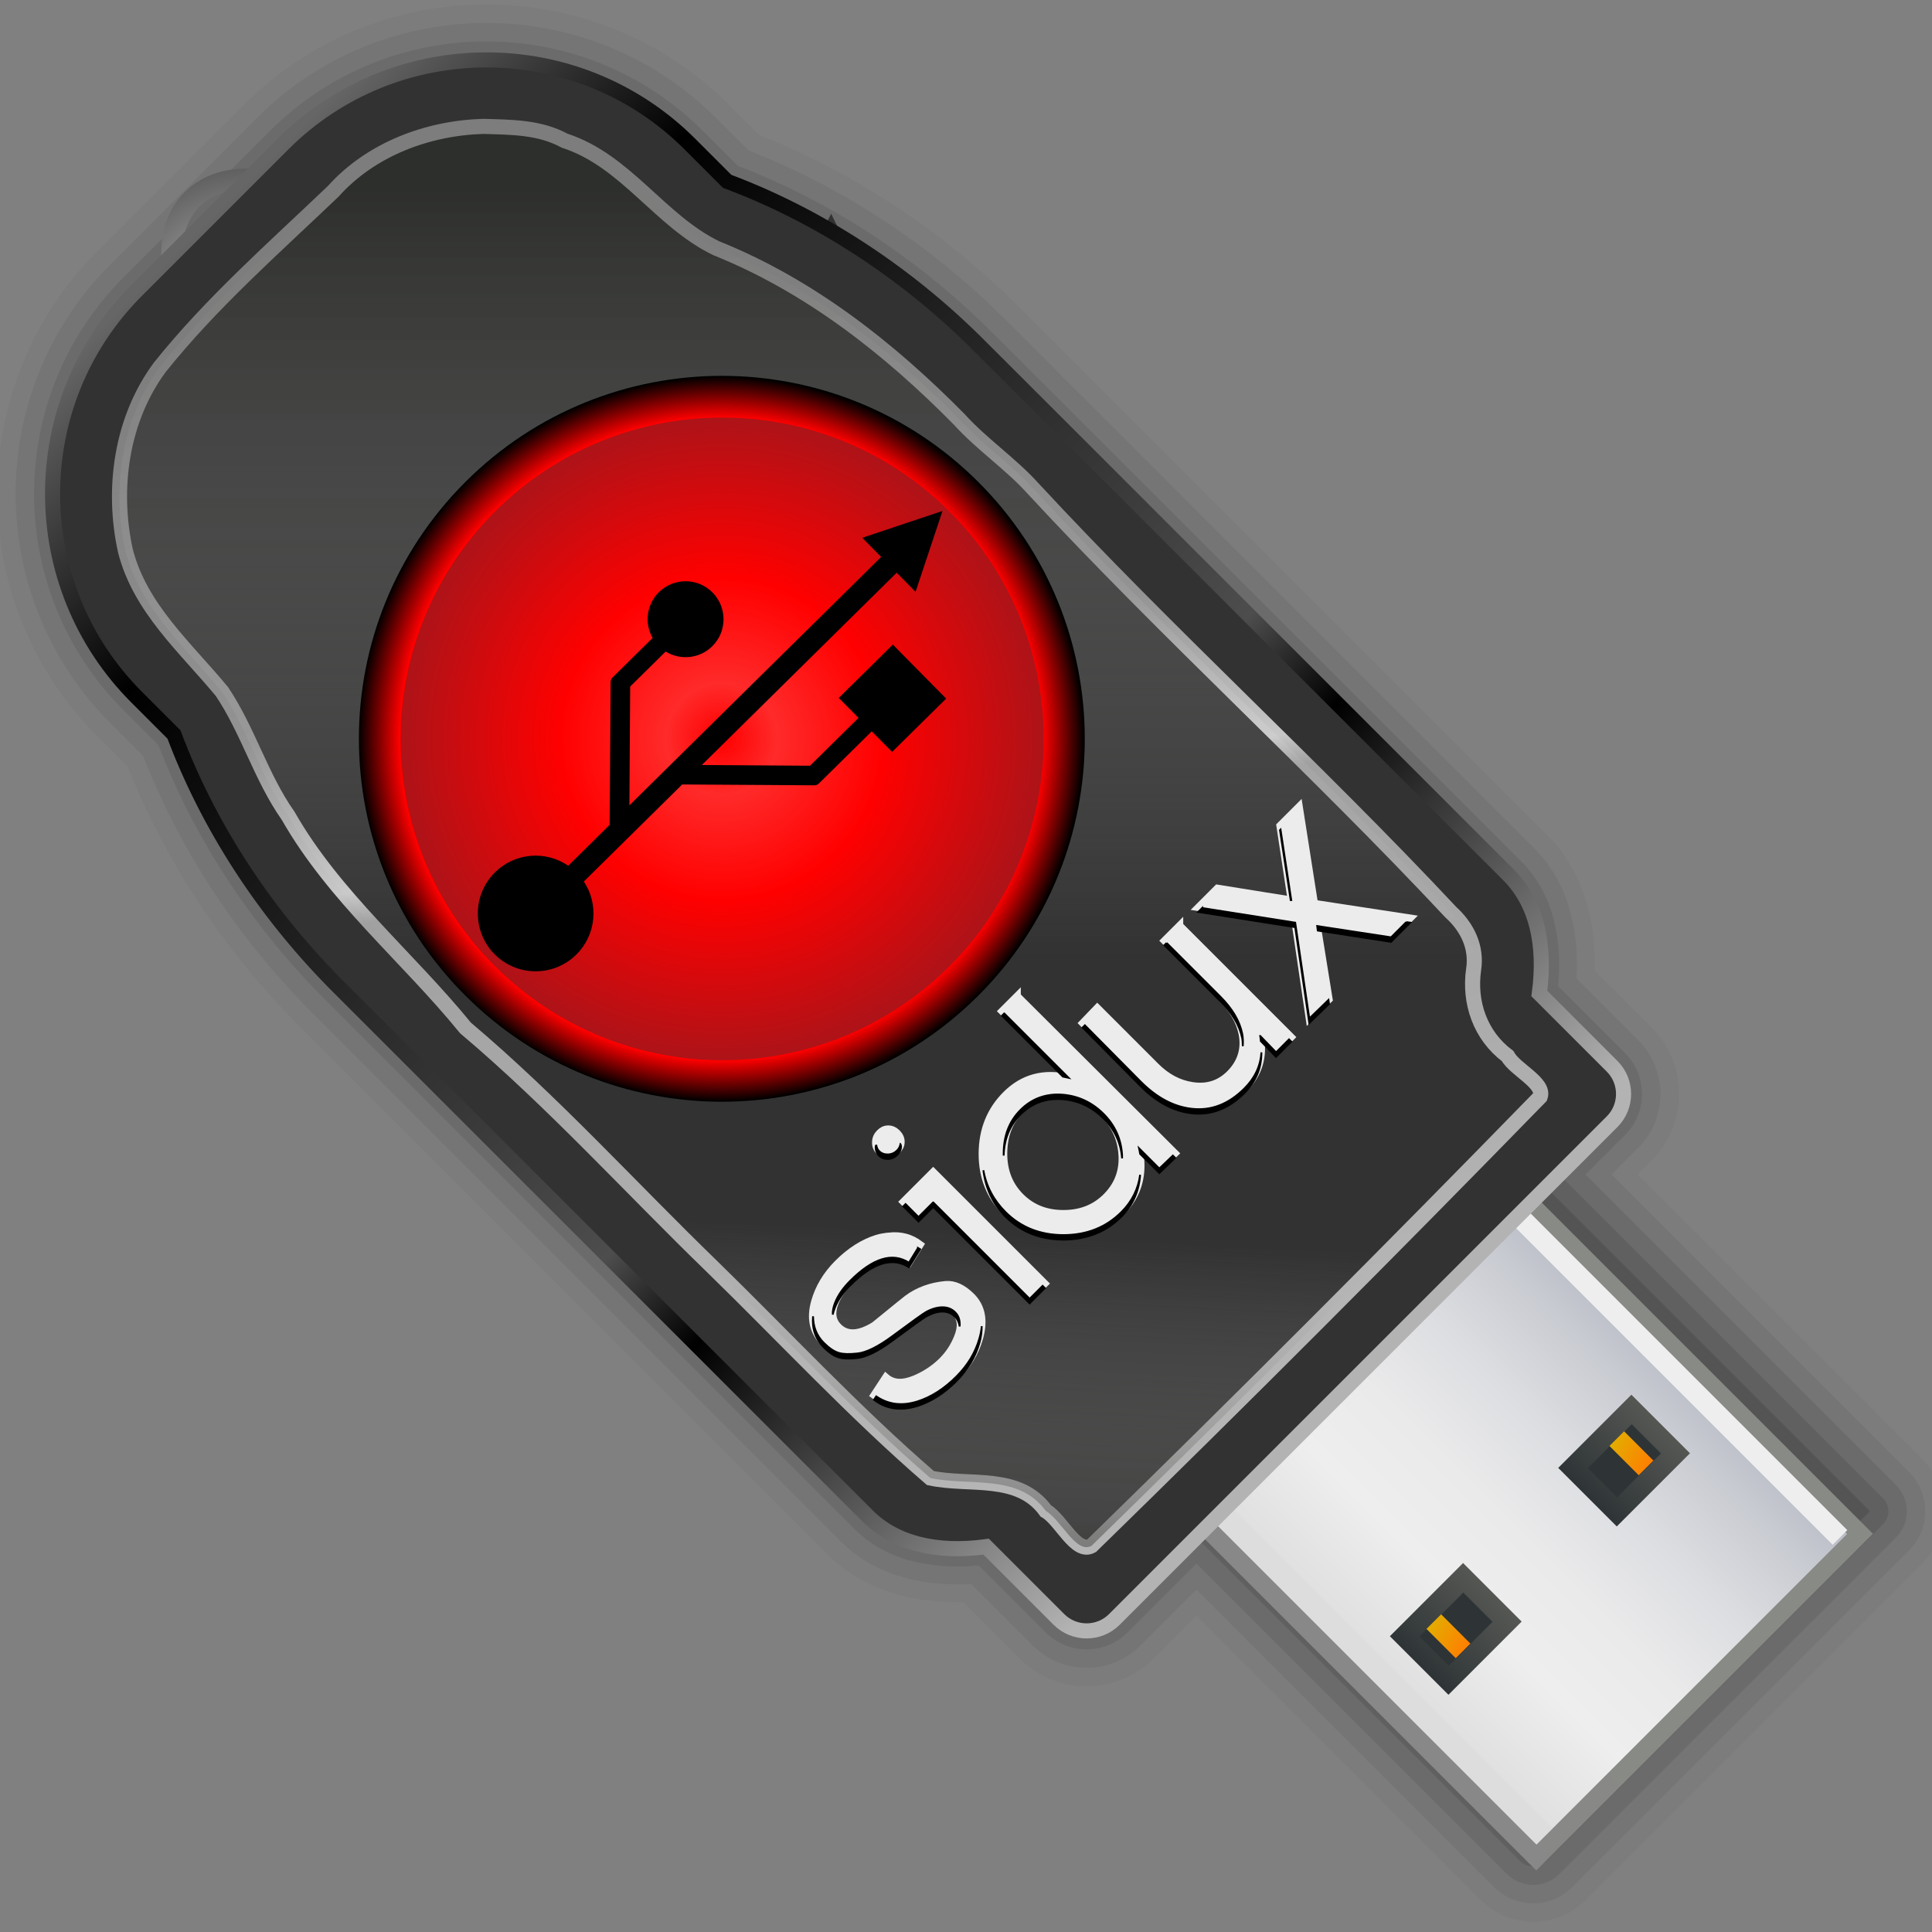<?xml version="1.0" encoding="UTF-8" standalone="no"?>
<!-- Generator: Adobe Illustrator 12.0.0, SVG Export Plug-In . SVG Version: 6.00 Build 51448)  -->

<svg
   xmlns:dc="http://purl.org/dc/elements/1.1/"
   xmlns:cc="http://creativecommons.org/ns#"
   xmlns:rdf="http://www.w3.org/1999/02/22-rdf-syntax-ns#"
   xmlns:svg="http://www.w3.org/2000/svg"
   xmlns="http://www.w3.org/2000/svg"
   xmlns:xlink="http://www.w3.org/1999/xlink"
   xmlns:sodipodi="http://sodipodi.sourceforge.net/DTD/sodipodi-0.dtd"
   xmlns:inkscape="http://www.inkscape.org/namespaces/inkscape"
   version="1.1"
   id="Livello_1"
   width="128"
   height="128"
   viewBox="0 0 128 128"
   overflow="visible"
   enable-background="new 0 0 128 128"
   xml:space="preserve"
   sodipodi:version="0.32"
   inkscape:version="1.2.2 (b0a8486541, 2022-12-01)"
   sodipodi:docname="install-usb-gui.svg"
   inkscape:output_extension="org.inkscape.output.svg.inkscape"
   inkscape:export-filename="/home/david/Desktop/preferences-desktop-default-applications.png"
   inkscape:export-xdpi="11.25"
   inkscape:export-ydpi="11.25"><rect x="0" y="0" width="128" height="128" fill="#808080" stroke="none"/><defs
   id="defs193"><linearGradient
     id="linearGradient17651"><stop
       style="stop-color:#b7b7b7;stop-opacity:0;"
       offset="0"
       id="stop17659" /><stop
       id="stop17661"
       offset="1"
       style="stop-color:#999999;stop-opacity:0;" /></linearGradient><linearGradient
     inkscape:collect="always"
     id="linearGradient17635"><stop
       style="stop-color:#e6e6e6;stop-opacity:1"
       offset="0"
       id="stop17637" /><stop
       id="stop17647"
       offset="0.466"
       style="stop-color:#c9c9c9;stop-opacity:1;" /><stop
       id="stop17645"
       offset="0.495"
       style="stop-color:#ffffff;stop-opacity:1" /><stop
       id="stop17643"
       offset="0.641"
       style="stop-color:#b7b7b7;stop-opacity:1;" /><stop
       style="stop-color:#999999;stop-opacity:1"
       offset="1"
       id="stop17639" /></linearGradient><linearGradient
     id="linearGradient17627"><stop
       style="stop-color:#2c2e2a;stop-opacity:1"
       offset="0"
       id="stop17629" /><stop
       style="stop-color:#b3b3b3;stop-opacity:0;"
       offset="1"
       id="stop17631" /></linearGradient><linearGradient
     id="linearGradient13048"
     inkscape:collect="always"><stop
       id="stop13050"
       offset="0"
       style="stop-color:#ff0000;stop-opacity:1" /><stop
       style="stop-color:#ff2a2a;stop-opacity:1"
       offset="0.173"
       id="stop13052" /><stop
       style="stop-color:#ff0000;stop-opacity:1"
       offset="0.502"
       id="stop13054" /><stop
       id="stop13056"
       offset="1"
       style="stop-color:#ad1318;stop-opacity:1" /></linearGradient><linearGradient
     inkscape:collect="always"
     id="linearGradient13032"><stop
       style="stop-color:#b3b3b3;stop-opacity:1;"
       offset="0"
       id="stop13034" /><stop
       id="stop13042"
       offset="0.866"
       style="stop-color:#2b0000;stop-opacity:1" /><stop
       id="stop13040"
       offset="0.886"
       style="stop-color:#ff0000;stop-opacity:1" /><stop
       style="stop-color:#000000;stop-opacity:1"
       offset="1"
       id="stop13036" /></linearGradient><linearGradient
     inkscape:collect="always"
     id="linearGradient13004"><stop
       style="stop-color:#b3b3b3;stop-opacity:1"
       offset="0"
       id="stop13006" /><stop
       id="stop13016"
       offset="0.291"
       style="stop-color:#000000;stop-opacity:1" /><stop
       style="stop-color:#4d4d4d;stop-opacity:1"
       offset="0.368"
       id="stop13018" /><stop
       id="stop13014"
       offset="0.828"
       style="stop-color:#000000;stop-opacity:1" /><stop
       style="stop-color:#666666;stop-opacity:1"
       offset="1"
       id="stop13008" /></linearGradient><linearGradient
     inkscape:collect="always"
     id="linearGradient8219"><stop
       style="stop-color:#000000;stop-opacity:1;"
       offset="0"
       id="stop8221" /><stop
       style="stop-color:#000000;stop-opacity:0;"
       offset="1"
       id="stop8223" /></linearGradient><radialGradient
     gradientUnits="userSpaceOnUse"
     gradientTransform="matrix(1,0,0,-1,36.928,123)"
     r="8.989"
     cy="11.425"
     cx="-11.664"
     id="XMLID_43_">
			<stop
   id="stop21244"
   style="stop-color:#BBBBBB"
   offset="0" />
			<stop
   id="stop21246"
   style="stop-color:#A9A9A9"
   offset="0.227" />
			<stop
   id="stop21248"
   style="stop-color:#7A7A7A"
   offset="0.681" />
			<stop
   id="stop21250"
   style="stop-color:#555555"
   offset="1" />
		</radialGradient><linearGradient
     gradientTransform="matrix(1,0,0,-1,36.928,123)"
     y2="106.241"
     x2="-10.752"
     y1="105.12"
     x1="-19.718"
     gradientUnits="userSpaceOnUse"
     id="XMLID_44_">
			<stop
   id="stop21255"
   style="stop-color:#888888"
   offset="0" />
			<stop
   id="stop21257"
   style="stop-color:#888A85"
   offset="1" />
		</linearGradient><linearGradient
     gradientTransform="matrix(1,0,0,-1,36.928,123)"
     y2="106.551"
     x2="3.618"
     y1="106.551"
     x1="-20.159"
     gradientUnits="userSpaceOnUse"
     id="XMLID_45_">
			<stop
   id="stop21262"
   style="stop-color:#DDDDDD"
   offset="0" />
			<stop
   id="stop21264"
   style="stop-color:#EEEEEE"
   offset="0.272" />
			<stop
   id="stop21266"
   style="stop-color:#EAEAEB"
   offset="0.47" />
			<stop
   id="stop21268"
   style="stop-color:#DDDEE1"
   offset="0.677" />
			<stop
   id="stop21270"
   style="stop-color:#C9CBD2"
   offset="0.886" />
			<stop
   id="stop21272"
   style="stop-color:#BABDC7"
   offset="1" />
		</linearGradient><linearGradient
     gradientTransform="matrix(1,0,0,-1,36.928,123)"
     y2="107.673"
     x2="-17.797"
     y1="107.673"
     x1="-12.193"
     gradientUnits="userSpaceOnUse"
     id="XMLID_46_">
			<stop
   id="stop21277"
   style="stop-color:#555753"
   offset="0" />
			<stop
   id="stop21279"
   style="stop-color:#2E3436"
   offset="1" />
		</linearGradient><linearGradient
     gradientTransform="matrix(1,0,0,-1,36.928,123)"
     y2="107.673"
     x2="-4.909"
     y1="107.673"
     x1="0.696"
     gradientUnits="userSpaceOnUse"
     id="XMLID_47_">
			<stop
   id="stop21286"
   style="stop-color:#555753"
   offset="0" />
			<stop
   id="stop21288"
   style="stop-color:#2E3436"
   offset="1" />
		</linearGradient><linearGradient
     gradientTransform="matrix(1,0,0,-1,36.928,123)"
     y2="108.858"
     x2="-15.237"
     y1="106.486"
     x1="-15.873"
     gradientUnits="userSpaceOnUse"
     id="XMLID_48_">
			<stop
   id="stop21295"
   style="stop-color:#E3AD00"
   offset="0" />
			<stop
   id="stop21297"
   style="stop-color:#FF7E00"
   offset="1" />
		</linearGradient><linearGradient
     gradientTransform="matrix(1,0,0,-1,36.928,123)"
     y2="108.858"
     x2="-1.227"
     y1="106.485"
     x1="-1.863"
     gradientUnits="userSpaceOnUse"
     id="XMLID_49_">
			<stop
   id="stop21302"
   style="stop-color:#E3AD00"
   offset="0" />
			<stop
   id="stop21304"
   style="stop-color:#FF7E00"
   offset="1" />
		</linearGradient><linearGradient
     inkscape:collect="always"
     xlink:href="#XMLID_49_"
     id="linearGradient12975"
     gradientUnits="userSpaceOnUse"
     gradientTransform="matrix(1.224,0,0,-1.224,10.239,-12.757)"
     x1="-1.863"
     y1="106.485"
     x2="-1.227"
     y2="108.858" /><linearGradient
     inkscape:collect="always"
     xlink:href="#XMLID_48_"
     id="linearGradient12978"
     gradientUnits="userSpaceOnUse"
     gradientTransform="matrix(1.224,0,0,-1.224,10.239,-12.757)"
     x1="-15.873"
     y1="106.486"
     x2="-15.237"
     y2="108.858" /><linearGradient
     inkscape:collect="always"
     xlink:href="#XMLID_47_"
     id="linearGradient12982"
     gradientUnits="userSpaceOnUse"
     gradientTransform="matrix(1.224,0,0,-1.224,10.239,-12.757)"
     x1="0.696"
     y1="107.673"
     x2="-4.909"
     y2="107.673" /><linearGradient
     inkscape:collect="always"
     xlink:href="#XMLID_46_"
     id="linearGradient12986"
     gradientUnits="userSpaceOnUse"
     gradientTransform="matrix(1.224,0,0,-1.224,10.239,-12.757)"
     x1="-12.193"
     y1="107.673"
     x2="-17.797"
     y2="107.673" /><linearGradient
     inkscape:collect="always"
     xlink:href="#XMLID_45_"
     id="linearGradient12989"
     gradientUnits="userSpaceOnUse"
     gradientTransform="matrix(0.865,-0.865,0.865,0.865,16.26,1.78)"
     x1="-20.159"
     y1="106.551"
     x2="3.618"
     y2="106.551" /><linearGradient
     inkscape:collect="always"
     xlink:href="#XMLID_44_"
     id="linearGradient12992"
     gradientUnits="userSpaceOnUse"
     gradientTransform="matrix(1.224,0,0,-1.224,10.239,-12.757)"
     x1="-19.718"
     y1="105.12"
     x2="-10.752"
     y2="106.241" /><radialGradient
     inkscape:collect="always"
     xlink:href="#XMLID_43_"
     id="radialGradient12995"
     gradientUnits="userSpaceOnUse"
     gradientTransform="matrix(0.865,-0.865,0.865,0.865,16.904,1.137)"
     cx="-11.664"
     cy="11.425"
     r="8.989" /><linearGradient
     inkscape:collect="always"
     xlink:href="#linearGradient13004"
     id="linearGradient13012"
     x1="87.273"
     y1="35.921"
     x2="11.977"
     y2="111.216"
     gradientUnits="userSpaceOnUse"
     gradientTransform="matrix(0,1,-1,0,128.105,-0.483)" /><radialGradient
     inkscape:collect="always"
     xlink:href="#linearGradient13032"
     id="radialGradient17615"
     gradientUnits="userSpaceOnUse"
     gradientTransform="matrix(0.727,-0.653,0.653,0.727,-18.634,46.565)"
     cx="37.456"
     cy="77.427"
     fx="37.456"
     fy="77.427"
     r="23.014" /><radialGradient
     inkscape:collect="always"
     xlink:href="#linearGradient13048"
     id="radialGradient17617"
     gradientUnits="userSpaceOnUse"
     gradientTransform="matrix(0.727,-0.653,0.653,0.727,-18.634,46.565)"
     cx="37.456"
     cy="77.427"
     fx="37.456"
     fy="77.427"
     r="23.014" /><linearGradient
     inkscape:collect="always"
     xlink:href="#linearGradient17627"
     id="linearGradient17633"
     x1="31.368"
     y1="12.648"
     x2="31.368"
     y2="63.37"
     gradientUnits="userSpaceOnUse" /><linearGradient
     inkscape:collect="always"
     xlink:href="#linearGradient17635"
     id="linearGradient17641"
     x1="50.34"
     y1="92.079"
     x2="37.817"
     y2="18.339"
     gradientUnits="userSpaceOnUse" /><linearGradient
     inkscape:collect="always"
     xlink:href="#linearGradient17651"
     id="linearGradient17663"
     gradientUnits="userSpaceOnUse"
     x1="50.34"
     y1="92.079"
     x2="37.817"
     y2="18.339" /><linearGradient
     inkscape:collect="always"
     xlink:href="#linearGradient17627"
     id="linearGradient17665"
     gradientUnits="userSpaceOnUse"
     x1="68.047"
     y1="108.775"
     x2="69.312"
     y2="81.96" /></defs><sodipodi:namedview
   inkscape:window-height="842"
   inkscape:window-width="1440"
   inkscape:pageshadow="2"
   inkscape:pageopacity="0.0"
   guidetolerance="10.0"
   gridtolerance="10.0"
   objecttolerance="10.0"
   borderopacity="1.0"
   bordercolor="#666666"
   pagecolor="#ffffff"
   id="base"
   inkscape:zoom="2.390625"
   inkscape:cx="64"
   inkscape:cy="64"
   inkscape:window-x="-5"
   inkscape:window-y="-3"
   inkscape:current-layer="Livello_1"
   showgrid="true"
   inkscape:snap-global="false"
   showguides="true"
   inkscape:guide-bbox="true"><inkscape:grid
     type="xygrid"
     id="grid77828"
     empspacing="4"
     visible="true"
     enabled="true"
     snapvisiblegridlinesonly="true" /></sodipodi:namedview>
<linearGradient
   id="XMLID_13_"
   gradientUnits="userSpaceOnUse"
   x1="128"
   y1="90.377"
   x2="82"
   y2="90.377"
   xlink:href="#linearGradient8219"
   spreadMethod="pad"
   gradientTransform="translate(-20,0)">
	<stop
   offset="0"
   style="stop-color:#000000;stop-opacity:0;"
   id="stop4" />
	<stop
   offset="1"
   style="stop-color:#000000"
   id="stop6" />
</linearGradient>


<linearGradient
   id="XMLID_14_"
   gradientUnits="userSpaceOnUse"
   x1="34.653"
   y1="-0.299"
   x2="90"
   y2="89.3">
	<stop
   offset="0.13"
   style="stop-color:#FFFFFF"
   id="stop13" />
	<stop
   offset="1"
   style="stop-color:#D3D7CF"
   id="stop15" />
</linearGradient>

<linearGradient
   id="XMLID_15_"
   gradientUnits="userSpaceOnUse"
   x1="79.106"
   y1="58.834"
   x2="95.945"
   y2="58.834">
	<stop
   offset="0.26"
   style="stop-color:#FFFFFF"
   id="stop20" />
	<stop
   offset="0.414"
   style="stop-color:#EEEEEC"
   id="stop22" />
	<stop
   offset="1"
   style="stop-color:#BABDB6"
   id="stop24" />
</linearGradient>

<linearGradient
   id="XMLID_16_"
   gradientUnits="userSpaceOnUse"
   x1="54.14"
   y1="-25.671"
   x2="104.14"
   y2="44.329">
	<stop
   offset="0.13"
   style="stop-color:#888A85"
   id="stop29" />
	<stop
   offset="1"
   style="stop-color:#2E3436"
   id="stop31" />
</linearGradient>

<linearGradient
   id="XMLID_17_"
   gradientUnits="userSpaceOnUse"
   x1="11.882"
   y1="10.444"
   x2="72.318"
   y2="113.484">
	<stop
   offset="0.13"
   style="stop-color:#b01013;stop-opacity:0.642;"
   id="stop36" />
	<stop
   offset="1"
   style="stop-color:#ad1318;stop-opacity:1"
   id="stop38" />
</linearGradient>

<linearGradient
   id="XMLID_18_"
   gradientUnits="userSpaceOnUse"
   x1="86.727"
   y1="91.684"
   x2="96.931"
   y2="91.684">
	<stop
   offset="0"
   style="stop-color:#ee6165;stop-opacity:1;"
   id="stop43" />
	<stop
   offset="0.296"
   style="stop-color:#ad1318;stop-opacity:1"
   id="stop45" />
	<stop
   offset="1"
   style="stop-color:#520b0e;stop-opacity:1;"
   id="stop47" />
</linearGradient>







<g
   id="Foreground_Grid_1_"
   transform="matrix(0.36,0,0,0.36,-1428.489,-72.917)" /><g
   id="Foreground_Grid_1_-6"
   transform="matrix(0.36,0,0,0.36,-988.612,-9.574)" />
<g
   id="g11112"><path
     style="opacity:0.25;fill:#323232"
     enable-background="new    "
     d="m 100.716,66.286 5.224,5.224 c 0.536,0.536 0.537,1.404 0,1.94 l -4.364,4.364 22.308,22.308 -22.308,22.308 -22.308,-22.308 -6.304,6.304 c -0.537,0.537 -1.405,0.536 -1.94,0 l -5.224,-5.224 c -3.086,0.55 -5.751,0.068 -7.461,-1.643 l -21.453,-21.453 -6.32,-6.32 -7.571,-7.571 0.004,-0.004 c -4.846,-4.915 -8.349,-10.535 -10.445,-16.255 L 9.917,45.322 c -6.953,-6.953 -6.953,-18.265 -8.6e-4,-25.217 L 19.616,10.405 c 6.953,-6.953 18.265,-6.953 25.218,0 l 2.635,2.635 c 5.719,2.095 11.338,5.599 16.255,10.445 l 0.004,-0.004 7.571,7.571 6.32,6.32 21.453,21.453 c 1.711,1.711 2.194,4.375 1.643,7.461 z"
     id="path21233" /><path
     style="opacity:0.05;fill:#323232"
     enable-background="new    "
     d="m 105.037,125.891 c -1.908,1.908 -5.014,1.909 -6.923,0 0,0 -17.265,-17.265 -18.847,-18.847 -1.017,1.017 -2.843,2.843 -2.843,2.843 -2.444,2.444 -6.42,2.444 -8.863,0 0,0 -3.173,-3.173 -3.745,-3.745 -3.688,0.081 -6.785,-0.966 -8.94,-3.122 L 19.532,67.677 C 14.722,62.789 10.911,56.955 8.461,50.787 c -0.266,-0.266 -2.003,-2.003 -2.003,-2.003 -8.861,-8.861 -8.861,-23.28 -8.6e-4,-32.14 L 16.158,6.944 c 8.861,-8.861 23.28,-8.861 32.141,-9e-6 0,0 1.739,1.739 2.003,2.003 6.174,2.453 12.003,6.262 16.862,11.052 0.007,0.007 7.597,7.588 7.597,7.588 l 27.775,27.775 c 2.156,2.156 3.202,5.253 3.122,8.941 0.572,0.572 3.744,3.744 3.744,3.744 2.444,2.444 2.444,6.42 -10e-6,8.863 0,0 -0.451,0.451 -0.903,0.903 1.582,1.582 18.847,18.847 18.847,18.847 1.909,1.909 1.909,5.014 0,6.923 l -22.308,22.308 z"
     id="path21235" /><path
     style="opacity:0.1;fill:#323232"
     enable-background="new    "
     d="m 104.171,125.027 c -1.431,1.431 -3.761,1.431 -5.192,0 0,0 -18.124,-18.124 -19.712,-19.712 -1.138,1.138 -3.708,3.708 -3.708,3.708 -1.966,1.966 -5.166,1.966 -7.133,0 0,0 -3.479,-3.479 -4.085,-4.085 -3.568,0.2 -6.547,-0.728 -8.6,-2.781 L 20.397,66.813 c -4.781,-4.859 -8.54,-10.641 -10.917,-16.736 -0.272,-0.272 -2.158,-2.158 -2.158,-2.158 -8.384,-8.384 -8.384,-22.026 -8.6e-4,-30.409 L 17.021,7.809 c 8.384,-8.384 22.026,-8.384 30.41,0 0,0 1.887,1.887 2.158,2.158 6.098,2.379 11.876,6.135 16.713,10.903 0.006,0.006 7.592,7.583 7.592,7.583 l 27.774,27.774 c 2.054,2.054 2.98,5.034 2.782,8.601 0.607,0.607 4.085,4.085 4.085,4.085 1.966,1.966 1.966,5.166 0,7.133 0,0 -0.988,0.988 -1.768,1.768 1.588,1.588 19.712,19.712 19.712,19.712 1.431,1.431 1.431,3.761 0,5.192 l -22.309,22.307 0,0 z"
     id="path21237" /><path
     style="opacity:0.15;fill:#323232"
     enable-background="new    "
     d="m 103.306,124.162 c -0.955,0.955 -2.507,0.955 -3.462,0 0,0 -18.984,-18.984 -20.578,-20.578 -1.224,1.224 -4.574,4.574 -4.574,4.574 -1.489,1.489 -3.912,1.489 -5.402,0 0,0 -3.8,-3.8 -4.443,-4.443 -3.444,0.32 -6.3,-0.481 -8.242,-2.423 L 21.262,65.948 C 16.51,61.117 12.806,55.39 10.502,49.369 10.224,49.091 8.187,47.054 8.187,47.054 0.28,39.146 0.28,26.281 8.186,18.375 L 17.886,8.675 c 7.908,-7.908 20.774,-7.905 28.679,0 0,0 2.037,2.037 2.315,2.315 6.025,2.305 11.75,6.009 16.563,10.753 0.005,0.005 7.587,7.578 7.587,7.578 l 27.773,27.773 c 1.942,1.942 2.743,4.8 2.424,8.243 0.643,0.643 4.443,4.443 4.443,4.443 1.489,1.489 1.489,3.912 -1e-5,5.402 0,0 -1.653,1.653 -2.633,2.633 1.594,1.594 20.578,20.578 20.578,20.578 0.955,0.955 0.955,2.506 0,3.462 l -22.309,22.307 0,0 z"
     id="path21239" /><path
     style="opacity:0.2;fill:#323232"
     enable-background="new    "
     d="m 102.44,123.296 c -0.478,0.478 -1.253,0.478 -1.731,0 0,0 -19.845,-19.845 -21.443,-21.443 -1.289,1.289 -5.439,5.439 -5.439,5.439 -1.012,1.012 -2.659,1.013 -3.671,0 0,0 -4.137,-4.137 -4.822,-4.822 -3.318,0.445 -6.044,-0.225 -7.863,-2.044 L 22.128,65.082 c -4.722,-4.798 -8.372,-10.47 -10.601,-16.42 -0.284,-0.284 -2.472,-2.472 -2.472,-2.472 -7.43,-7.43 -7.43,-19.518 -8.6e-4,-26.948 L 18.754,9.542 c 7.43,-7.43 19.518,-7.43 26.949,0 0,0 2.189,2.189 2.472,2.472 5.951,2.231 11.62,5.879 16.41,10.599 l 7.582,7.573 27.772,27.772 c 1.82,1.82 2.489,4.545 2.045,7.864 0.685,0.685 4.822,4.822 4.822,4.822 1.012,1.012 1.013,2.659 0,3.671 0,0 -2.387,2.387 -3.499,3.499 1.599,1.599 21.443,21.443 21.443,21.443 0.478,0.478 0.479,1.252 1e-5,1.731 l -22.309,22.307 0,0 z"
     id="path21241" /><path
     style="fill:url(#radialGradient12995)"
     d="m 25.816,26.304 c -2.678,2.678 -7.89,1.81 -11.64,-1.94 -3.75,-3.75 -4.617,-8.959 -1.938,-11.638 2.679,-2.679 7.89,-1.81 11.64,1.94 3.75,3.75 4.618,8.959 1.938,11.638 z M 13.208,13.696 c -2.103,2.103 -1.214,6.545 1.94,9.699 3.155,3.155 7.598,4.043 9.7,1.941 2.102,-2.102 1.213,-6.544 -1.942,-9.699 -3.154,-3.155 -7.596,-4.044 -9.699,-1.941 z"
     id="path21252" /><rect
     transform="matrix(0.707,-0.707,-0.707,-0.707,0,0)"
     style="fill:url(#linearGradient12992)"
     x="-15.658"
     y="-159.62"
     width="31.549"
     height="32.919"
     id="rect21259" /><path
     style="fill:url(#linearGradient12989)"
     d="m 101.796,122.209 c -1.542,-1.542 -20.005,-20.005 -21.547,-21.547 1.534,-1.534 19.043,-19.043 20.578,-20.578 1.542,1.542 20.005,20.005 21.547,21.547 -1.535,1.535 -19.043,19.043 -20.578,20.578 z"
     id="path21274" /><rect
     transform="matrix(0.707,-0.707,-0.707,-0.707,0,0)"
     style="fill:url(#linearGradient12986)"
     x="-11.542"
     y="-147.275"
     width="6.859"
     height="5.487"
     id="rect21281" /><path
     style="fill:#2e3436"
     d="m 95.977,110.361 c -0.727,-0.727 -1.212,-1.212 -1.939,-1.939 0.931,-0.931 1.978,-1.978 2.909,-2.909 0.727,0.727 1.212,1.212 1.939,1.939 -0.931,0.931 -1.978,1.978 -2.909,2.909 z"
     id="path21283" /><rect
     transform="matrix(0.707,-0.707,-0.707,-0.707,0,0)"
     style="fill:url(#linearGradient12982)"
     x="4.232"
     y="-147.275"
     width="6.859"
     height="5.487"
     id="rect21290" /><path
     style="fill:#2e3436"
     d="m 107.131,99.207 c -0.727,-0.727 -1.212,-1.212 -1.939,-1.939 0.931,-0.931 1.979,-1.979 2.909,-2.909 0.727,0.727 1.212,1.212 1.939,1.939 -0.93,0.93 -1.978,1.978 -2.909,2.909 z"
     id="path21292" /><rect
     transform="matrix(0.707,-0.707,-0.707,-0.707,0,0)"
     style="fill:url(#linearGradient12978)"
     x="-9.485"
     y="-145.903"
     width="1.371"
     height="2.743"
     id="rect21299" /><rect
     transform="matrix(0.707,-0.707,-0.707,-0.707,0,0)"
     style="fill:url(#linearGradient12975)"
     x="7.661"
     y="-145.903"
     width="1.372"
     height="2.743"
     id="rect21306" /><rect
     transform="matrix(0.707,-0.707,-0.707,-0.707,0,0)"
     style="fill:#dddddd"
     x="-14.286"
     y="-158.396"
     width="1.372"
     height="31.697"
     id="rect21308" /><rect
     transform="matrix(0.707,-0.707,-0.707,-0.707,0,0)"
     style="fill:#eeeeee"
     x="13.489"
     y="-158.248"
     width="1.372"
     height="31.549"
     id="rect21310" /><path
     style="fill:#323232"
     d="m 55.066,14.161 1.946,3.968 -1.405,0 -1e-6,18.48 c 1.811,-1.813 4.329,-4.33 4.39,-4.39 0,-0.086 0,-1.565 0,-2.606 -0.866,-0.212 -1.514,-0.993 -1.514,-1.925 0,-1.097 0.892,-1.984 1.986,-1.984 1.094,0 1.983,0.889 1.983,1.984 0,0.918 -0.625,1.689 -1.472,1.914 l 0,2.947 c 0,0.084 -0.035,0.17 -0.102,0.234 l -5.271,5.274 0,3.04 c 1.392,0.269 2.442,1.494 2.442,2.963 0,1.668 -1.351,3.023 -3.021,3.023 -1.669,0 -3.023,-1.352 -3.023,-3.023 0,-1.469 1.051,-2.695 2.442,-2.963 l 0,-7.22 -4.876,-4.878 c -0.066,-0.064 -0.104,-0.151 -0.104,-0.234 l 0,-3.888 -1.514,1e-6 0,-3.968 3.967,0 -1e-6,3.968 -1.467,0 c 10e-7,0.45 10e-7,3.435 0,3.558 0.058,0.056 2.235,2.234 3.997,3.996 l 0,-14.302 -1.403,0 2.019,-3.968 z"
     id="path21383" /><path
     sodipodi:nodetypes="cccccccccccccccccccc"
     id="path13002"
     d="m 79.267,101.853 c -1.289,1.289 -5.439,5.439 -5.439,5.439 -1.012,1.012 -2.659,1.013 -3.671,0 0,0 -4.137,-4.137 -4.822,-4.822 -3.318,0.445 -6.044,-0.225 -7.863,-2.044 L 22.128,65.082 c -4.722,-4.798 -8.372,-10.47 -10.601,-16.42 -0.284,-0.284 -2.472,-2.472 -2.472,-2.472 -7.43,-7.43 -7.43,-19.518 -8.6e-4,-26.948 L 18.754,9.542 c 7.43,-7.43 19.518,-7.43 26.949,0 0,0 2.189,2.189 2.472,2.472 5.951,2.231 11.62,5.879 16.41,10.599 l 7.582,7.573 27.772,27.772 c 1.82,1.82 2.489,4.545 2.045,7.864 0.685,0.685 4.822,4.822 4.822,4.822 1.012,1.012 1.013,2.659 0,3.671 0,0 -2.387,2.387 -3.499,3.499 L 79.267,101.853 z"
     enable-background="new    "
     style="fill:#323232;fill-opacity:1;stroke:url(#linearGradient13012);stroke-opacity:1" /><path
     id="path17625"
     d="m 32.026,8.373 c -3.697,0.106 -7.447,1.51 -9.955,4.309 -3.934,3.757 -8.084,7.396 -11.483,11.652 -2.552,3.447 -3.188,8.05 -2.277,12.166 0.971,3.803 4.001,6.421 6.395,9.32 1.735,2.586 2.58,5.668 4.386,8.232 3.062,5.366 7.881,9.308 11.749,14.053 5.774,4.871 10.901,10.541 16.334,15.807 4.802,4.683 9.424,9.658 14.465,14.011 2.604,0.557 5.843,-0.31 7.647,2.179 1.01,0.575 1.995,2.877 3.03,2.313 10.02,-9.773 19.941,-19.71 29.726,-29.749 0.327,-0.919 -1.671,-1.797 -2.162,-2.702 C 98.077,68.611 97.319,66.437 97.63,64.239 97.862,62.758 97.212,61.426 96.128,60.444 87.135,50.83 77.352,41.988 68.413,32.333 66.946,30.71 65.058,29.446 63.567,27.8 58.926,23.089 53.628,18.921 47.449,16.444 43.701,14.626 41.473,10.642 37.409,9.322 35.727,8.411 33.883,8.432 32.026,8.373 z"
     style="opacity:0.732;fill:url(#linearGradient17633);fill-opacity:1;stroke:url(#linearGradient17641)" /><path
     style="opacity:0.732;fill:url(#linearGradient17665);fill-opacity:1;stroke:url(#linearGradient17663)"
     d="m 32.026,8.373 c -3.697,0.106 -7.447,1.51 -9.955,4.309 -3.934,3.757 -8.084,7.396 -11.483,11.652 -2.552,3.447 -3.188,8.05 -2.277,12.166 0.971,3.803 4.001,6.421 6.395,9.32 1.735,2.586 2.58,5.668 4.386,8.232 3.062,5.366 7.881,9.308 11.749,14.053 5.774,4.871 10.901,10.541 16.334,15.807 4.802,4.683 9.424,9.658 14.465,14.011 2.604,0.557 5.843,-0.31 7.647,2.179 1.01,0.575 1.995,2.877 3.03,2.313 10.02,-9.773 19.941,-19.71 29.726,-29.749 0.327,-0.919 -1.671,-1.797 -2.162,-2.702 C 98.077,68.611 97.319,66.437 97.63,64.239 97.862,62.758 97.212,61.426 96.128,60.444 87.135,50.83 77.352,41.988 68.413,32.333 66.946,30.71 65.058,29.446 63.567,27.8 58.926,23.089 53.628,18.921 47.449,16.444 43.701,14.626 41.473,10.642 37.409,9.322 35.727,8.411 33.883,8.432 32.026,8.373 z"
     id="path17649" /><g
     style="stroke-width:2.379;stroke-miterlimit:4;stroke-dasharray:none;opacity:1"
     transform="matrix(0.841,0,0,0.841,1.231,2.69)"
     id="g17609"><path
       sodipodi:type="arc"
       style="fill:url(#radialGradient17615);fill-opacity:1;stroke:none;stroke-width:1.874;stroke-miterlimit:4;stroke-dasharray:none"
       id="path13020"
       sodipodi:cx="59.193676"
       sodipodi:cy="78.418976"
       sodipodi:rx="22.513834"
       sodipodi:ry="22.513834"
       d="m 81.708,78.419 c 0,12.434 -10.08,22.514 -22.514,22.514 -12.434,0 -22.514,-10.08 -22.514,-22.514 0,-12.434 10.08,-22.514 22.514,-22.514 12.434,0 22.514,10.08 22.514,22.514 z"
       transform="matrix(0.898,-0.898,0.898,0.898,-68.175,37.738)" /><path
       transform="matrix(0.795,-0.795,0.795,0.795,-53.961,39.724)"
       d="m 81.708,78.419 c 0,12.434 -10.08,22.514 -22.514,22.514 -12.434,0 -22.514,-10.08 -22.514,-22.514 0,-12.434 10.08,-22.514 22.514,-22.514 12.434,0 22.514,10.08 22.514,22.514 z"
       sodipodi:ry="22.513834"
       sodipodi:rx="22.513834"
       sodipodi:cy="78.418976"
       sodipodi:cx="59.193676"
       id="path13044"
       style="fill:url(#radialGradient17617);fill-opacity:1;stroke:none;stroke-width:2.117;stroke-miterlimit:4;stroke-dasharray:none"
       sodipodi:type="arc" /></g><path
     id="path17696"
     d="m 86.072,53.432 -1.27,1.27 0.747,4.932 -4.894,-0.785 -1.27,1.27 6.426,1.009 0.934,6.351 1.308,-1.27 -0.785,-4.857 4.894,0.747 1.27,-1.27 -6.351,-0.971 -1.009,-6.426 z m -7.92,7.883 -1.009,1.009 3.699,3.699 c 0.786,0.786 1.282,1.602 1.457,2.466 0.195,0.997 -0.071,1.902 -0.822,2.653 -0.689,0.689 -1.527,0.939 -2.503,0.785 -0.874,-0.134 -1.671,-0.551 -2.391,-1.27 l -3.886,-3.886 -0.971,1.009 3.848,3.886 c 1.064,1.064 2.175,1.655 3.362,1.793 1.306,0.154 2.474,-0.307 3.512,-1.345 0.935,-0.935 1.303,-2.097 1.046,-3.475 l 1.046,1.083 1.009,-1.009 -7.397,-7.397 z m -10.76,4.67 -1.009,1.009 4.409,4.409 c -1.64,-0.375 -3.016,-0.01 -4.147,1.121 -1.028,1.028 -1.559,2.323 -1.569,3.886 -0.01,1.552 0.504,2.857 1.532,3.886 1.023,1.023 2.301,1.527 3.848,1.532 1.547,-0.005 2.825,-0.509 3.848,-1.532 1.131,-1.131 1.508,-2.556 1.158,-4.222 l 1.345,1.345 1.046,-1.009 -10.461,-10.424 z m 2.989,6.538 c 1.043,0.077 1.967,0.51 2.727,1.27 0.761,0.761 1.171,1.668 1.233,2.727 0.067,1.095 -0.296,2.014 -1.046,2.765 -0.75,0.75 -1.688,1.121 -2.839,1.121 -1.151,3e-6 -2.089,-0.37 -2.839,-1.121 -0.75,-0.75 -1.131,-1.715 -1.121,-2.877 0.005,-1.167 0.365,-2.121 1.121,-2.877 0.745,-0.745 1.67,-1.086 2.765,-1.009 z m -11.544,2.279 c -0.231,0.005 -0.396,0.097 -0.56,0.262 -0.159,0.159 -0.256,0.356 -0.262,0.598 -0.01,0.236 0.065,0.438 0.224,0.598 0.159,0.159 0.356,0.229 0.598,0.224 0.236,-0.01 0.438,-0.102 0.598,-0.262 0.164,-0.164 0.256,-0.329 0.262,-0.56 0.005,-0.231 -0.097,-0.433 -0.262,-0.598 -0.164,-0.164 -0.366,-0.267 -0.598,-0.262 z m 2.989,2.839 -1.98,1.98 1.009,1.009 0.971,-0.971 6.389,6.389 1.009,-1.009 -7.397,-7.397 z m -2.914,4.259 c -0.259,0.027 -0.544,0.062 -0.822,0.149 -0.915,0.288 -1.776,0.842 -2.578,1.644 -0.771,0.771 -1.275,1.626 -1.532,2.541 -0.319,1.11 -0.112,2.018 0.598,2.727 0.36,0.36 0.695,0.585 1.009,0.672 0.278,0.082 0.656,0.094 1.196,0.037 0.586,-0.051 1.393,-0.444 2.354,-1.158 1.306,-0.966 2.036,-1.493 2.242,-1.607 0.807,-0.427 1.443,-0.425 1.905,0.037 0.396,0.396 0.448,0.962 0.149,1.681 -0.226,0.555 -0.546,1.069 -1.009,1.532 -0.545,0.545 -1.166,0.928 -1.793,1.196 -0.828,0.344 -1.454,0.315 -1.943,-0.112 l -0.785,1.196 c 0.812,0.617 1.772,0.755 2.877,0.411 0.915,-0.288 1.781,-0.847 2.578,-1.644 0.745,-0.745 1.259,-1.579 1.532,-2.541 0.329,-1.151 0.161,-2.081 -0.523,-2.765 -0.576,-0.576 -1.153,-0.836 -1.719,-0.785 -0.941,0.087 -1.805,0.384 -2.541,0.934 -0.73,0.576 -1.447,1.18 -2.167,1.756 -1.038,0.648 -1.831,0.672 -2.391,0.112 -0.406,-0.406 -0.491,-0.928 -0.224,-1.607 0.2,-0.509 0.546,-0.994 1.009,-1.457 1.501,-1.501 2.801,-1.9 3.886,-1.196 l 0.747,-1.196 c -0.609,-0.463 -1.278,-0.641 -2.055,-0.56 z"
     style="font-size:18.679px;font-style:normal;font-variant:normal;font-weight:normal;font-stretch:normal;text-align:start;line-height:125%;letter-spacing:-0.354;writing-mode:lr-tb;text-anchor:start;fill:#ececec;fill-opacity:1;stroke:#ececec;stroke-width:0.478;stroke-miterlimit:4;stroke-opacity:1;font-family:Dustismo;-inkscape-font-specification:Dustismo" /><path
     id="path17726"
     d="m 84.839,54.964 -0.037,0.037 0.71,4.633 0.037,0 -0.71,-4.67 z m -5.193,5.193 -0.262,0.262 6.426,1.009 0.934,6.351 1.308,-1.27 -0.037,-0.262 -1.27,1.233 -0.934,-6.351 -6.165,-0.971 z m 13.525,0.934 -1.009,1.009 -4.894,-0.747 0.037,0.299 4.857,0.747 1.27,-1.27 -0.262,-0.037 z m -15.878,1.382 -0.149,0.149 3.699,3.699 c 0.786,0.786 1.282,1.602 1.457,2.466 0.034,0.174 0.032,0.355 0.037,0.523 0.018,-0.263 0.017,-0.543 -0.037,-0.822 C 82.124,67.625 81.628,66.809 80.841,66.023 l -3.549,-3.549 z m -10.76,4.67 -0.149,0.149 4.035,4.035 c 0.125,0.02 0.245,0.045 0.374,0.075 l -4.259,-4.259 z m 5.343,0.785 -0.149,0.149 3.848,3.886 c 1.064,1.064 2.175,1.655 3.362,1.793 1.306,0.154 2.474,-0.307 3.512,-1.345 0.753,-0.753 1.134,-1.649 1.121,-2.69 -0.056,0.919 -0.438,1.708 -1.121,2.391 -1.038,1.038 -2.206,1.499 -3.512,1.345 -1.187,-0.139 -2.298,-0.729 -3.362,-1.793 l -3.699,-3.736 z m 11.619,0.71 c 0.021,0.115 0.025,0.224 0.037,0.336 l 1.009,1.046 1.009,-1.009 -0.149,-0.149 -0.859,0.859 -1.046,-1.083 z m -13.114,3.886 c -1.095,-0.077 -2.019,0.263 -2.765,1.009 -0.756,0.756 -1.116,1.71 -1.121,2.877 -4.64e-4,0.052 -0.001,0.098 0,0.149 0.036,-1.096 0.399,-2.006 1.121,-2.727 0.745,-0.745 1.67,-1.086 2.765,-1.009 1.043,0.077 1.967,0.51 2.727,1.27 0.742,0.742 1.156,1.627 1.233,2.653 -4.17e-4,-0.076 0.005,-0.146 0,-0.224 -0.062,-1.059 -0.472,-1.967 -1.233,-2.727 -0.761,-0.761 -1.684,-1.193 -2.727,-1.27 z m -10.722,3.288 c -0.036,0.152 -0.101,0.288 -0.224,0.411 -0.159,0.159 -0.361,0.251 -0.598,0.262 -0.242,0.005 -0.438,-0.065 -0.598,-0.224 -0.115,-0.115 -0.16,-0.255 -0.187,-0.411 -0.006,0.039 -0.036,0.071 -0.037,0.112 -0.01,0.236 0.065,0.438 0.224,0.598 0.159,0.159 0.356,0.229 0.598,0.224 0.236,-0.01 0.438,-0.102 0.598,-0.262 0.164,-0.164 0.256,-0.329 0.262,-0.56 0.001,-0.052 -0.028,-0.101 -0.037,-0.149 z m 15.804,0.262 c 0.027,0.13 0.056,0.246 0.075,0.374 l 1.27,1.27 1.046,-1.009 -0.149,-0.149 -0.897,0.859 -1.345,-1.345 z m -10.312,1.457 c 0.149,1.192 0.618,2.224 1.457,3.064 1.023,1.023 2.301,1.527 3.848,1.532 1.547,-0.005 2.825,-0.509 3.848,-1.532 0.782,-0.782 1.163,-1.719 1.233,-2.765 -0.124,0.924 -0.526,1.759 -1.233,2.466 -1.023,1.023 -2.301,1.527 -3.848,1.532 -1.547,-0.005 -2.825,-0.509 -3.848,-1.532 -0.771,-0.771 -1.269,-1.695 -1.457,-2.765 z m -3.325,2.13 -0.971,0.971 -0.859,-0.859 -0.149,0.149 1.009,1.009 0.971,-0.971 6.389,6.389 1.009,-1.009 -0.149,-0.149 -0.859,0.859 -6.389,-6.389 z m -1.009,3.026 -0.598,0.971 c -1.085,-0.704 -2.385,-0.305 -3.886,1.196 -0.463,0.463 -0.808,0.948 -1.009,1.457 -0.115,0.293 -0.163,0.547 -0.149,0.785 0.023,-0.151 0.083,-0.316 0.149,-0.486 0.2,-0.509 0.546,-0.994 1.009,-1.457 1.501,-1.501 2.801,-1.9 3.886,-1.196 l 0.747,-1.196 c -0.044,-0.034 -0.104,-0.044 -0.149,-0.075 z m 1.644,3.923 c -0.318,-0.005 -0.68,0.086 -1.083,0.299 -0.206,0.113 -0.936,0.64 -2.242,1.607 -0.961,0.714 -1.768,1.107 -2.354,1.158 -0.54,0.057 -0.918,0.045 -1.196,-0.037 -0.314,-0.087 -0.649,-0.313 -1.009,-0.672 -0.487,-0.487 -0.704,-1.08 -0.71,-1.756 -0.075,0.806 0.152,1.497 0.71,2.055 0.36,0.36 0.695,0.585 1.009,0.672 0.278,0.082 0.656,0.094 1.196,0.037 0.586,-0.051 1.393,-0.444 2.354,-1.158 1.306,-0.966 2.036,-1.493 2.242,-1.607 0.807,-0.427 1.443,-0.425 1.905,0.037 0.177,0.177 0.26,0.392 0.299,0.635 0.023,-0.377 -0.051,-0.686 -0.299,-0.934 -0.231,-0.231 -0.504,-0.331 -0.822,-0.336 z m 2.578,1.308 c -0.023,0.239 -0.074,0.485 -0.149,0.747 -0.272,0.961 -0.786,1.795 -1.532,2.541 -0.797,0.797 -1.663,1.356 -2.578,1.644 -1.043,0.325 -1.945,0.195 -2.727,-0.336 l -0.149,0.224 c 0.812,0.617 1.772,0.755 2.877,0.411 0.915,-0.288 1.781,-0.847 2.578,-1.644 0.745,-0.745 1.259,-1.579 1.532,-2.541 0.107,-0.374 0.148,-0.72 0.149,-1.046 z"
     style="font-size:18.679px;font-style:normal;font-variant:normal;font-weight:normal;font-stretch:normal;text-align:start;line-height:125%;letter-spacing:-0.354;writing-mode:lr-tb;text-anchor:start;fill:#000000;fill-opacity:1;stroke:#000000;stroke-width:0.12;stroke-miterlimit:4;stroke-opacity:1;stroke-dasharray:none;font-family:Dustismo;-inkscape-font-specification:Dustismo" /><path
     style="opacity:1;fill:#000000;stroke:none"
     d="m 62.444,33.853 -5.315,1.778 1.251,1.268 -16.681,16.46 c 0.023,-3.249 0.053,-7.764 0.052,-7.873 0.077,-0.076 1.413,-1.394 2.352,-2.321 0.963,0.594 2.244,0.482 3.086,-0.348 0.99,-0.977 0.996,-2.572 0.021,-3.56 -0.975,-0.988 -2.568,-0.998 -3.557,-0.023 -0.829,0.818 -0.967,2.069 -0.416,3.034 l -2.66,2.625 c -0.076,0.075 -0.122,0.184 -0.121,0.3 l -0.065,9.455 -2.744,2.708 c -1.482,-1.016 -3.524,-0.873 -4.849,0.435 -1.506,1.486 -1.525,3.912 -0.038,5.419 1.487,1.507 3.913,1.524 5.421,0.036 1.326,-1.308 1.496,-3.349 0.5,-4.843 l 6.516,-6.43 8.746,0.056 c 0.116,0.003 0.229,-0.04 0.304,-0.114 l 3.51,-3.463 1.348,1.366 3.581,-3.534 -3.533,-3.58 -3.581,3.534 1.307,1.325 c -0.407,0.401 -3.101,3.06 -3.211,3.169 -0.102,-0.002 -4.007,-0.028 -7.167,-0.049 l 12.909,-12.739 1.249,1.266 1.783,-5.357 z"
     id="path2009" /></g></svg>